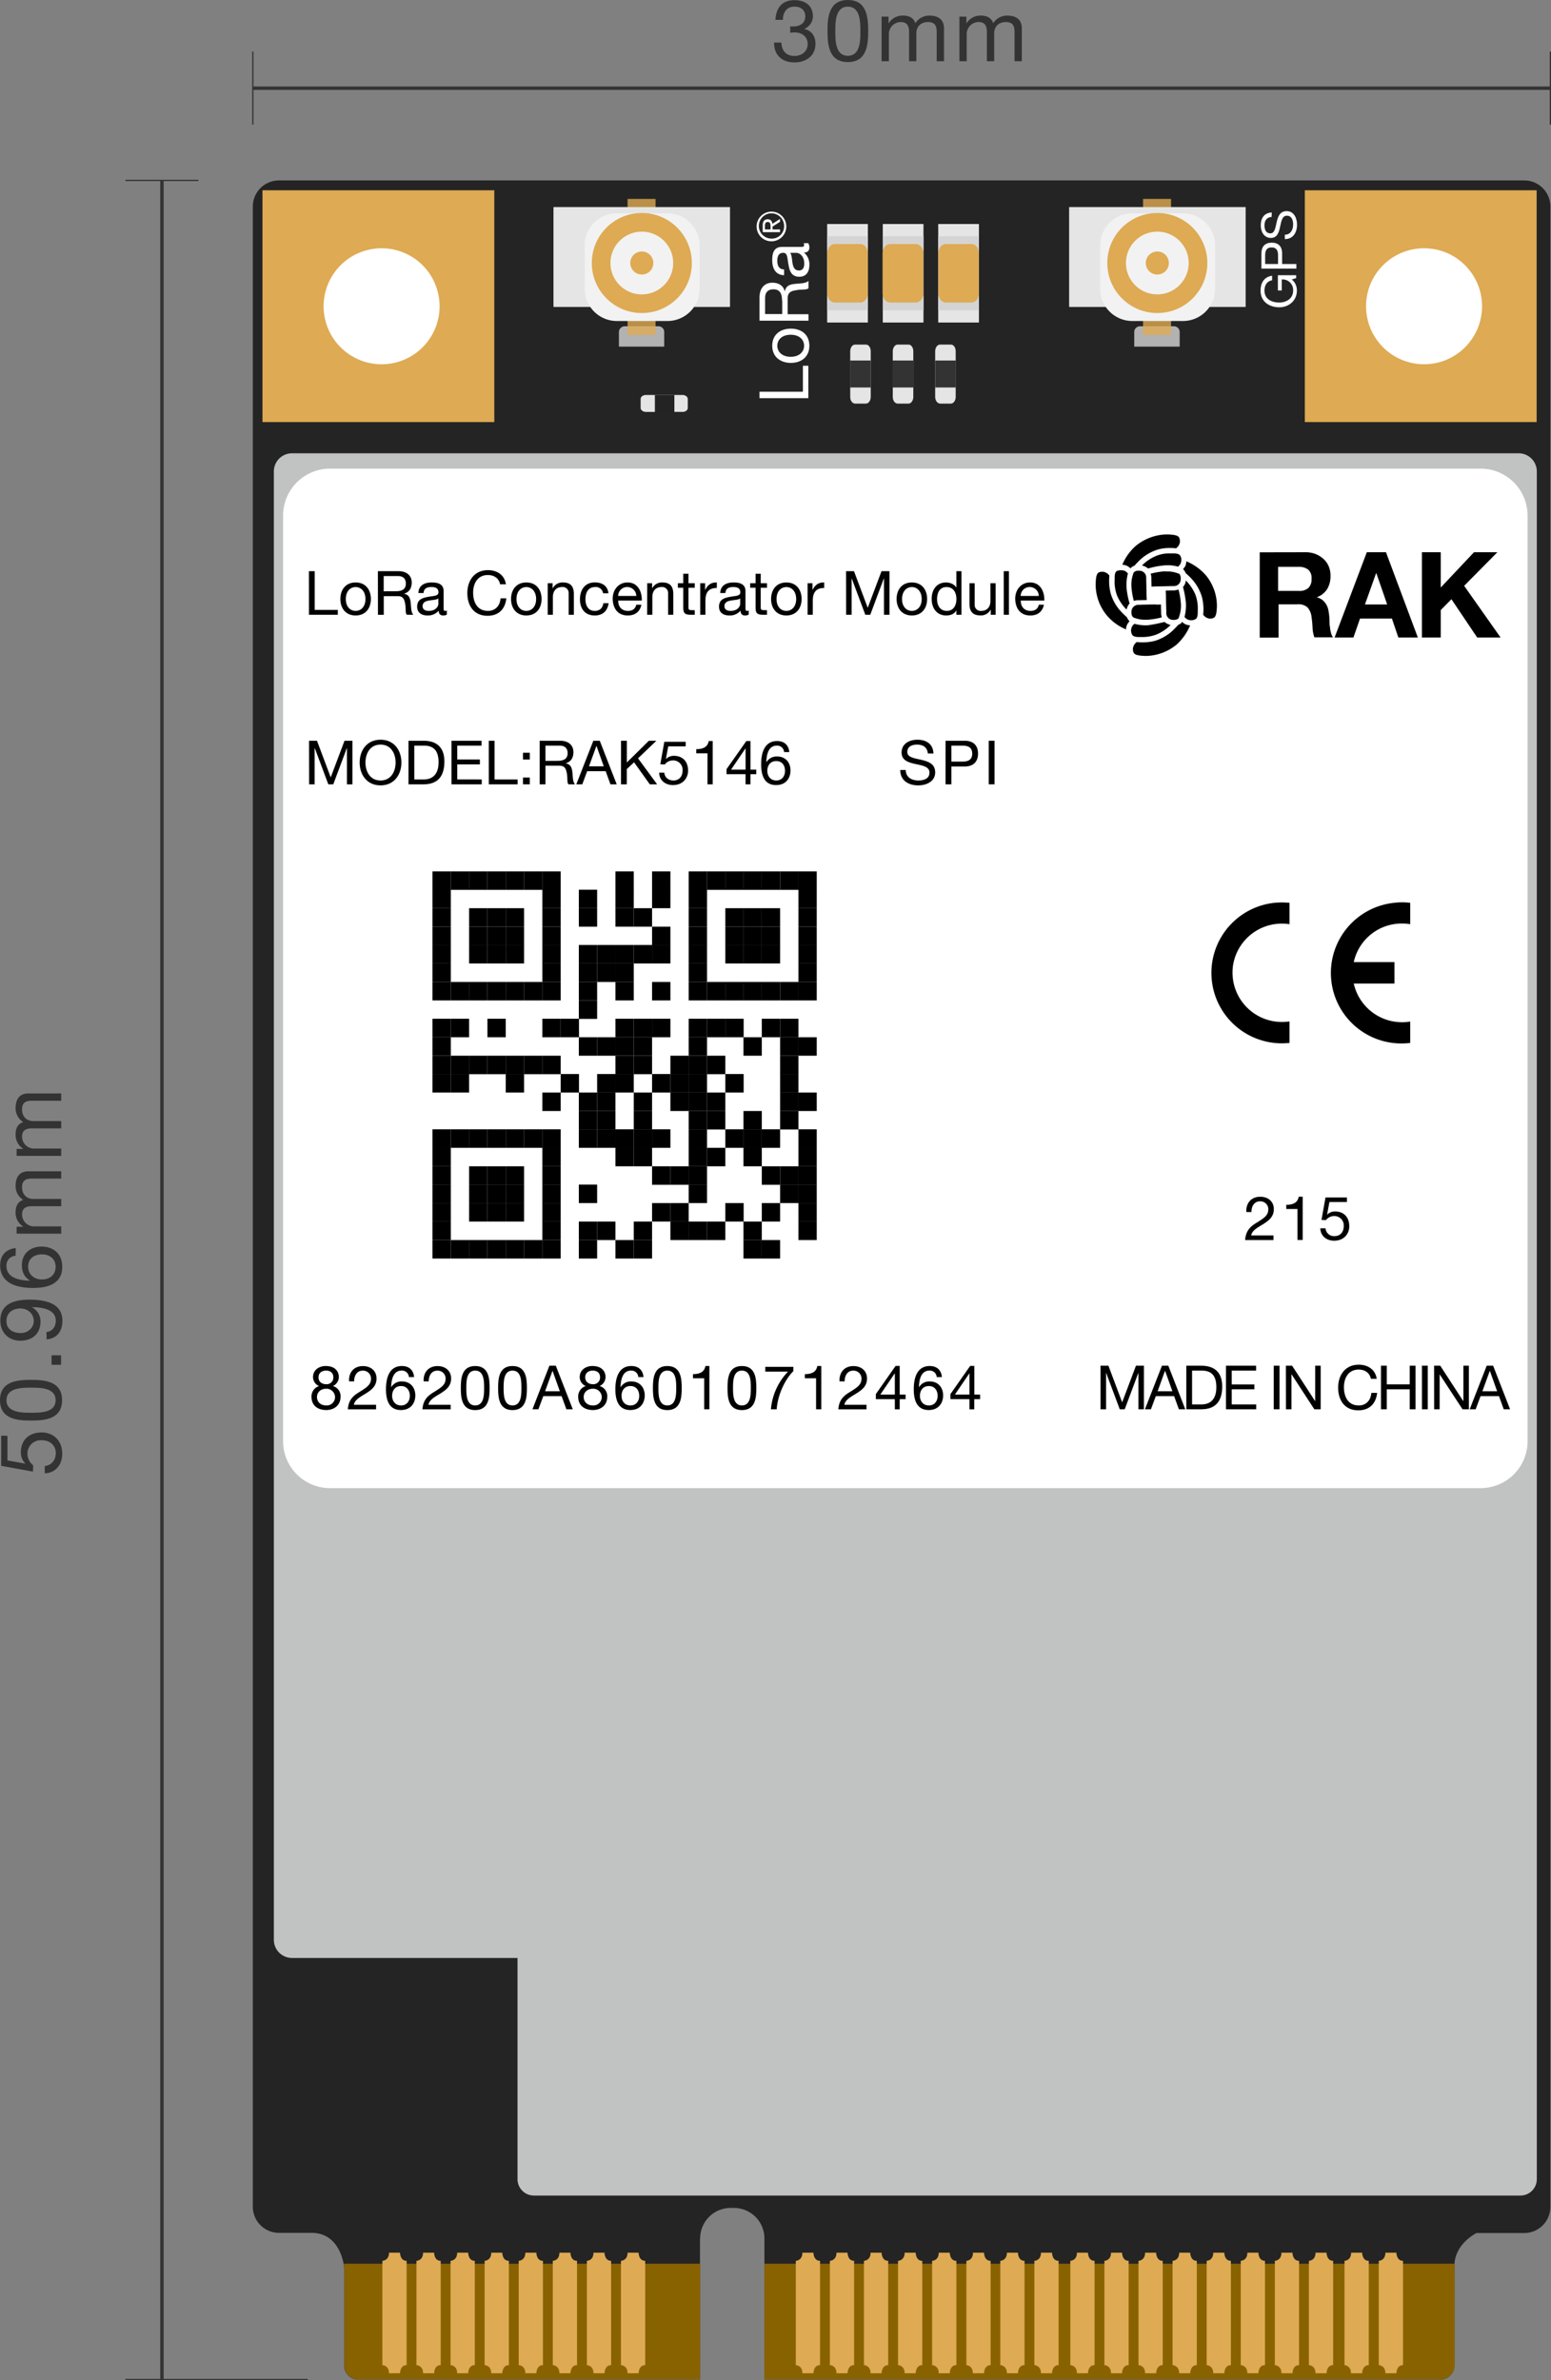 <svg xmlns="http://www.w3.org/2000/svg" viewBox="0 0 914.67 1403.58"><rect x="0" y="0" width="914.67" height="1403.58" fill="#808080" stroke="none"/><defs><style>.cls-1,.cls-16,.cls-9{fill:none;stroke-miterlimit:10;}.cls-1,.cls-16{stroke:#333;}.cls-1{stroke-width:0.75px;}.cls-2{fill:#242424;}.cls-3,.cls-6{fill:#deaa53;}.cls-4{fill:#fff;}.cls-5{fill:#b2b2b2;}.cls-10,.cls-6{isolation:isolate;}.cls-6{opacity:0.8;}.cls-7{fill:#e5e5e5;}.cls-8{fill:#f2f2f2;}.cls-9{stroke:#deaa53;stroke-width:11px;}.cls-11{fill:#896200;}.cls-12{fill:#333;}.cls-13{fill:#232323;}.cls-14{fill:#d4d4d4;}.cls-15{fill:#c1c3c2;}.cls-16{stroke-width:2px;}</style></defs><g id="Layer_2" data-name="Layer 2"><g id="Layer_1-2" data-name="Layer 1"><line class="cls-1" x1="181.5" y1="1403.2" x2="73.9" y2="1403.2"/><path class="cls-2" d="M412.9,1319.9a18,18,0,0,1,17.9-17.9h2.1a18,18,0,0,1,17.9,17.9v83.3H849.5a8.24,8.24,0,0,0,8.2-8.2v-58.7c0-13.3,13.1-19.5,13.1-19.5h28.1a15.41,15.41,0,0,0,15.4-15.4h0V121.8a15.41,15.41,0,0,0-15.4-15.4H164.5a15.41,15.41,0,0,0-15.4,15.4V1301.3a15.41,15.41,0,0,0,15.4,15.4h19.2c17.8,0,19.3,20.7,19.3,20.7V1395a8.24,8.24,0,0,0,8.2,8.2H412.8v-83.3Z"/><rect class="cls-3" x="154.8" y="112.2" width="136.7" height="136.7"/><circle class="cls-4" cx="225.04" cy="180.62" r="34.2" transform="translate(-39.39 296.13) rotate(-62.35)"/><rect class="cls-3" x="769.5" y="112.2" width="136.7" height="136.7"/><circle class="cls-4" cx="839.8" cy="180.6" r="34.2"/><path class="cls-5" d="M391.7,204.4v-8.6a3.37,3.37,0,0,0-3.4-3.4H368.4a3.44,3.44,0,0,0-3.4,3.4v8.6Z"/><rect class="cls-6" x="370.1" y="117.3" width="16.5" height="80.2"/><rect class="cls-7" x="326.4" y="122.1" width="104.1" height="58.9"/><path class="cls-8" d="M363.7,125.8h30a19,19,0,0,1,18.9,18.9v25.7a19,19,0,0,1-18.9,18.9h-30a19,19,0,0,1-18.9-18.9V144.7A18.88,18.88,0,0,1,363.7,125.8Z"/><circle class="cls-9" cx="378.5" cy="155.1" r="24"/><circle class="cls-3" cx="378.5" cy="155.1" r="6.8"/><path class="cls-5" d="M695.7,204.4v-8.6a3.4,3.4,0,0,0-3.5-3.4H672.3a3.37,3.37,0,0,0-3.4,3.4v8.6Z"/><rect class="cls-6" x="674.1" y="117.3" width="16.5" height="80.2"/><rect class="cls-7" x="630.5" y="122.1" width="104.1" height="58.9"/><path class="cls-8" d="M667.7,125.8h30a19,19,0,0,1,18.9,18.9v25.7a19,19,0,0,1-18.9,18.9h-30a19,19,0,0,1-18.9-18.9V144.7A18.88,18.88,0,0,1,667.7,125.8Z"/><circle class="cls-9" cx="682.5" cy="155.1" r="24"/><circle class="cls-3" cx="682.5" cy="155.1" r="6.8"/><g class="cls-10"><path class="cls-4" d="M761.8,164.8a8.23,8.23,0,0,1,3,6.6c0,6.1-5,9.8-10.3,9.8-6,0-11.1-3.3-11.1-9.8,0-4.5,2-8.1,6.8-8.8v2.7c-3.1.5-4.5,3-4.5,6.1,0,5,4.3,7,8.7,7s8.2-2.5,8.2-7a6.22,6.22,0,0,0-6.7-6.6v6.5h-2.3v-9h10.8V164Z"/><path class="cls-4" d="M743.9,158.4v-9c0-4.1,2.2-6.3,6.1-6.3s6.1,2.2,6.1,6.3v6.3h8.4v2.7Zm9.8-2.7v-5.3c0-3.1-1.3-4.5-3.8-4.5s-3.8,1.4-3.8,4.5v5.3Z"/><path class="cls-4" d="M749.9,127.9c-3,.3-4.2,2.2-4.2,5.1,0,2.3.8,4.6,3.5,4.6,5.1,0,1.5-13.1,9.6-13.1,4.4,0,6.1,4.3,6.1,8,0,4.6-2.3,8.5-7.2,8.5v-2.6c3.4,0,4.9-2.9,4.9-6,0-2.5-.8-5.2-3.7-5.2-5.6,0-1.9,13.1-9.4,13.1-4.1,0-6-3.7-6-7.4,0-4.2,2-7.4,6.5-7.6l-.1,2.6Z"/></g><g class="cls-10"><path class="cls-4" d="M447.9,234.8V231h25.6V215.7h3.2v19.1Z"/><path class="cls-4" d="M455.4,203.9c0-6.6,4.8-10.1,11-10.1s10.9,3.5,10.9,10.1S472.5,214,466.4,214,455.4,210.5,455.4,203.9Zm18.8,0c0-3.6-2.8-6.5-7.9-6.5s-7.9,2.9-7.9,6.5,2.9,6.5,7.9,6.5S474.2,207.5,474.2,203.9Z"/><path class="cls-4" d="M447.9,189.1V175.5c0-5.5,2.9-8.8,7.6-8.8,3.5,0,6.3,1.5,7.3,5h.1c.6-3.4,3.2-4,5.9-4.3s6-.1,8-1.7V170c-1.2,1.1-4.3.5-7.1,1.1-2.8.4-5.2,1.1-5.2,4.8v9.4h12.3v3.8Zm13.3-11.8c0-3.6-.9-6.7-5.1-6.7-2.9,0-4.9,1.5-4.9,5.1v9.5h10.1v-7.9Z"/><path class="cls-4" d="M476.7,143.5a4.63,4.63,0,0,1,.6,2.5c0,1.8-1,2.9-3.2,2.9a9,9,0,0,1,3.2,7.4c0,3.8-1.7,6.9-5.9,6.9-4.7,0-5.8-3.5-6.4-7.1-.8-3.8-.4-7-3.1-7-3,0-3.5,2.5-3.5,4.6,0,2.9.9,5.1,4,5.2v3.4c-5.2-.2-7-4.2-7-8.9,0-3.8.8-7.8,5.7-7.8h10.8c1.6,0,2.3,0,2.3-1.1a5.16,5.16,0,0,0-.2-1.1h2.7v.1ZM466,149.1c2,2.7,0,10.4,5.2,10.4,2.3,0,3.1-1.9,3.1-4,0-4.5-2.8-6.4-4.7-6.4Z"/></g><g class="cls-10"><path class="cls-4" d="M446.2,133.5a8.75,8.75,0,1,1,8.7,8.8A8.73,8.73,0,0,1,446.2,133.5Zm16.2,0a7.45,7.45,0,1,0-7.5,7.2A7.18,7.18,0,0,0,462.4,133.5Zm-12.6,3.4v-4c0-2.4,1-3.6,2.9-3.6s2.6,1.2,2.8,2.7l4.5-2.9v1.7l-4.4,2.8v1.7H460v1.6Zm4.6-1.6v-1.7c0-1.4-.1-2.7-1.7-2.7-1.4,0-1.6,1.2-1.6,2.3v2.1Z"/></g><path class="cls-11" d="M857.8,1334.9v60a8.24,8.24,0,0,1-8.2,8.2H450.8v-68.2Z"/><path class="cls-11" d="M203.1,1394.9v-57.6a20,20,0,0,0-.4-2.4H412.9v68.2H211.3A8.17,8.17,0,0,1,203.1,1394.9Z"/><path class="cls-7" d="M501.4,234.1v-27c0-2.1,1.3-3.9,2.8-3.9h6.5c1.6,0,2.8,1.8,2.8,3.9v27c0,2.1-1.3,3.9-2.8,3.9h-6.5C502.6,237.9,501.4,236.2,501.4,234.1Z"/><rect class="cls-12" x="501.3" y="212.6" width="12.2" height="15.9"/><path class="cls-7" d="M526.5,234.1v-27c0-2.1,1.3-3.9,2.8-3.9h6.5c1.6,0,2.8,1.8,2.8,3.9v27c0,2.1-1.3,3.9-2.8,3.9h-6.5C527.7,237.9,526.5,236.2,526.5,234.1Z"/><rect class="cls-12" x="526.4" y="212.6" width="12.2" height="15.9"/><path class="cls-7" d="M551.5,234.1v-27c0-2.1,1.3-3.9,2.8-3.9h6.5c1.6,0,2.8,1.8,2.8,3.9v27c0,2.1-1.3,3.9-2.8,3.9h-6.5C552.8,237.9,551.5,236.2,551.5,234.1Z"/><rect class="cls-12" x="551.5" y="212.6" width="12.2" height="15.9"/><path class="cls-7" d="M380.9,232.9h21.6c1.7,0,3.1,1.1,3.1,2.3v5.4c0,1.3-1.4,2.3-3.1,2.3H380.9c-1.7,0-3.1-1.1-3.1-2.3v-5.4C377.8,234,379.2,232.9,380.9,232.9Z"/><rect class="cls-13" x="386.2" y="232.9" width="11.5" height="10.1"/><rect class="cls-7" x="487.8" y="132.1" width="24" height="58.1"/><rect class="cls-14" x="487.8" y="139.3" width="24" height="8.6"/><rect class="cls-14" x="487.8" y="174.4" width="24" height="8.6"/><path class="cls-3" d="M511.8,149.2v23.9c0,2.9-2,5.3-4.5,5.3h-15c-2.5,0-4.4-2.4-4.4-5.3V149.2c0-2.9,2-5.3,4.4-5.3h15.1C509.8,143.9,511.8,146.3,511.8,149.2Z"/><rect class="cls-7" x="520.6" y="132.1" width="24" height="58.1"/><rect class="cls-14" x="520.6" y="139.3" width="24" height="8.6"/><rect class="cls-14" x="520.6" y="174.4" width="24" height="8.6"/><path class="cls-3" d="M544.5,149.2v23.9c0,2.9-2,5.3-4.4,5.3H525c-2.5,0-4.5-2.4-4.5-5.3V149.2c0-2.9,2-5.3,4.5-5.3h15.1C542.5,143.9,544.5,146.3,544.5,149.2Z"/><rect class="cls-7" x="553.3" y="132.1" width="24" height="58.1"/><rect class="cls-14" x="553.3" y="139.3" width="24" height="8.6"/><rect class="cls-14" x="553.3" y="174.4" width="24" height="8.6"/><path class="cls-3" d="M577.3,149.2v23.9c0,2.9-2,5.3-4.4,5.3H557.8c-2.5,0-4.4-2.4-4.4-5.3V149.2c0-2.9,2-5.3,4.4-5.3h15.1C575.3,143.9,577.3,146.3,577.3,149.2Z"/><path class="cls-15" d="M161.5,278v865.9a10.71,10.71,0,0,0,10.7,10.7h133V1285a9.65,9.65,0,0,0,9.7,9.7H896.6a9.65,9.65,0,0,0,9.7-9.7V278a10.71,10.71,0,0,0-10.7-10.7H172.2A10.71,10.71,0,0,0,161.5,278Z"/><path class="cls-3" d="M370.1,1399.5h6.5s0-4.8,3.9-4.8v-61.5c-3.9,0-3.9-4.8-3.9-4.8h-6.5c0,4.7-3.9,4.8-3.9,4.8v61.5S370.1,1394.8,370.1,1399.5Z"/><path class="cls-3" d="M350,1399.5h6.5s0-4.8,3.9-4.8v-61.5c-3.9,0-3.9-4.8-3.9-4.8H350c0,4.7-3.9,4.8-3.9,4.8v61.5S350,1394.8,350,1399.5Z"/><path class="cls-3" d="M329.9,1399.5h6.5s0-4.8,3.9-4.8v-61.5c-3.9,0-3.9-4.8-3.9-4.8h-6.5c0,4.7-3.9,4.8-3.9,4.8v61.5S329.9,1394.8,329.9,1399.5Z"/><path class="cls-3" d="M309.8,1399.5h6.5s0-4.8,3.9-4.8v-61.5c-3.9,0-3.9-4.8-3.9-4.8h-6.5c0,4.7-3.9,4.8-3.9,4.8v61.5S309.8,1394.8,309.8,1399.5Z"/><path class="cls-3" d="M289.7,1399.5h6.5s0-4.8,3.9-4.8v-61.5c-3.9,0-3.9-4.8-3.9-4.8h-6.5c0,4.7-3.9,4.8-3.9,4.8v61.5S289.7,1394.8,289.7,1399.5Z"/><path class="cls-3" d="M269.6,1399.5h6.5s0-4.8,3.9-4.8v-61.5c-3.9,0-3.9-4.8-3.9-4.8h-6.5c0,4.7-3.9,4.8-3.9,4.8v61.5S269.6,1394.8,269.6,1399.5Z"/><path class="cls-3" d="M249.5,1399.5H256s0-4.8,3.9-4.8v-61.5c-3.9,0-3.9-4.8-3.9-4.8h-6.5c0,4.7-3.9,4.8-3.9,4.8v61.5S249.5,1394.8,249.5,1399.5Z"/><path class="cls-3" d="M229.4,1399.5h6.5s0-4.8,3.9-4.8v-61.5c-3.9,0-3.9-4.8-3.9-4.8h-6.5c0,4.7-3.9,4.8-3.9,4.8v61.5S229.4,1394.8,229.4,1399.5Z"/><path class="cls-3" d="M613.9,1399.5h6.5s0-4.8,3.9-4.8v-61.5c-3.9,0-3.9-4.8-3.9-4.8h-6.5c0,4.7-3.9,4.8-3.9,4.8v61.5S613.9,1394.8,613.9,1399.5Z"/><path class="cls-3" d="M593.8,1399.5h6.5s0-4.8,3.9-4.8v-61.5c-3.9,0-3.9-4.8-3.9-4.8h-6.5c0,4.7-3.9,4.8-3.9,4.8v61.5S593.8,1394.8,593.8,1399.5Z"/><path class="cls-3" d="M573.7,1399.5h6.6s0-4.8,3.9-4.8v-61.5c-3.9,0-3.9-4.8-3.9-4.8h-6.5c0,4.7-3.9,4.8-3.9,4.8v61.5S573.7,1394.8,573.7,1399.5Z"/><path class="cls-3" d="M553.6,1399.5h6.5s0-4.8,3.9-4.8v-61.5c-3.9,0-3.9-4.8-3.9-4.8h-6.5c0,4.7-3.9,4.8-3.9,4.8v61.5S553.6,1394.8,553.6,1399.5Z"/><path class="cls-3" d="M533.5,1399.5H540s0-4.8,3.9-4.8v-61.5c-3.9,0-3.9-4.8-3.9-4.8h-6.5c0,4.7-3.9,4.8-3.9,4.8v61.5S533.5,1394.8,533.5,1399.5Z"/><path class="cls-3" d="M513.4,1399.5h6.5s0-4.8,3.9-4.8v-61.5c-3.9,0-3.9-4.8-3.9-4.8h-6.5c0,4.7-3.9,4.8-3.9,4.8v61.5S513.4,1394.8,513.4,1399.5Z"/><path class="cls-3" d="M493.3,1399.5h6.5s0-4.8,3.9-4.8v-61.5c-3.9,0-3.9-4.8-3.9-4.8h-6.5c0,4.7-3.9,4.8-3.9,4.8v61.5S493.3,1394.8,493.3,1399.5Z"/><path class="cls-3" d="M473.2,1399.5h6.5s0-4.8,3.9-4.8v-61.5c-3.9,0-3.9-4.8-3.9-4.8h-6.5c0,4.7-3.9,4.8-3.9,4.8v61.5S473.2,1394.8,473.2,1399.5Z"/><path class="cls-3" d="M775.8,1399.5h6.5s0-4.8,3.9-4.8v-61.5c-3.9,0-3.9-4.8-3.9-4.8h-6.5c0,4.7-3.9,4.8-3.9,4.8v61.5S775.8,1394.8,775.8,1399.5Z"/><path class="cls-3" d="M796.7,1399.5h6.6s0-4.8,3.9-4.8v-61.5c-3.9,0-3.9-4.8-3.9-4.8h-6.5c0,4.7-3.9,4.8-3.9,4.8v61.5C792.8,1394.7,796.7,1394.8,796.7,1399.5Z"/><path class="cls-3" d="M817,1399.5h6.5s0-4.8,3.9-4.8v-61.5c-3.9,0-3.9-4.8-3.9-4.8H817c0,4.7-3.9,4.8-3.9,4.8v61.5S817,1394.8,817,1399.5Z"/><path class="cls-3" d="M755.7,1399.5h6.5s0-4.8,3.9-4.8v-61.5c-3.9,0-3.9-4.8-3.9-4.8h-6.5c0,4.7-3.9,4.8-3.9,4.8v61.5S755.7,1394.8,755.7,1399.5Z"/><path class="cls-3" d="M735.6,1399.5h6.5s0-4.8,3.9-4.8v-61.5c-3.9,0-3.9-4.8-3.9-4.8h-6.5c0,4.7-3.9,4.8-3.9,4.8v61.5S735.6,1394.8,735.6,1399.5Z"/><path class="cls-3" d="M715.5,1399.5H722s0-4.8,3.9-4.8v-61.5c-3.9,0-3.9-4.8-3.9-4.8h-6.5c0,4.7-3.9,4.8-3.9,4.8v61.5S715.5,1394.8,715.5,1399.5Z"/><path class="cls-3" d="M695.4,1399.5h6.5s0-4.8,3.9-4.8v-61.5c-3.9,0-3.9-4.8-3.9-4.8h-6.5c0,4.7-3.9,4.8-3.9,4.8v61.5S695.4,1394.8,695.4,1399.5Z"/><path class="cls-3" d="M675.3,1399.5h6.5s0-4.8,3.9-4.8v-61.5c-3.9,0-3.9-4.8-3.9-4.8h-6.5c0,4.7-3.9,4.8-3.9,4.8v61.5S675.3,1394.8,675.3,1399.5Z"/><path class="cls-3" d="M655.2,1399.5h6.5s0-4.8,3.9-4.8v-61.5c-3.9,0-3.9-4.8-3.9-4.8h-6.5c0,4.7-3.9,4.8-3.9,4.8v61.5S655.2,1394.8,655.2,1399.5Z"/><path class="cls-3" d="M635.1,1399.5h6.5s0-4.8,3.9-4.8v-61.5c-3.9,0-3.9-4.8-3.9-4.8h-6.5c0,4.7-3.9,4.8-3.9,4.8v61.5S635.1,1394.8,635.1,1399.5Z"/><line class="cls-1" x1="914.3" y1="73.5" x2="914.3" y2="30.4"/><line class="cls-1" x1="149.1" y1="73.5" x2="149.1" y2="30.4"/><line class="cls-16" x1="149.1" y1="52" x2="914.3" y2="52"/><g class="cls-10"><path class="cls-12" d="M466.1,15.5a3.75,3.75,0,0,0,1,.1h.9c3.7,0,6.9-2,6.9-5.9s-2.7-5.8-6.4-5.8c-4.7,0-6.8,3.6-6.8,7.8h-4.4C457.6,4.8,461.2.1,468.4.1c6.3,0,11,3,11,9.7a8.2,8.2,0,0,1-5,7.2v.1c4.4,1,6.5,4.4,6.5,8.7,0,7.2-5.6,11-12.4,11-7.3,0-12.1-4.3-12-11.7h4.3c.2,4.7,2.7,7.9,7.7,7.9,4.2,0,7.8-2.6,7.8-7s-3.4-6.9-7.7-6.9a21.12,21.12,0,0,0-2.6.2V15.5Z"/><path class="cls-12" d="M500,0c11.3,0,12,10.4,12,18.3s-.7,18.3-12,18.3-12-10.4-12-18.3S488.7,0,500,0Zm0,32.9c7.4,0,7.4-9.1,7.4-14.5S507.3,3.9,500,3.9s-7.4,9.1-7.4,14.5S492.6,32.9,500,32.9Z"/><path class="cls-12" d="M519.9,9.8H524v3.9h.1a9.59,9.59,0,0,1,8.5-4.5c3.3,0,6.2,1.2,7.2,4.5A9.65,9.65,0,0,1,548,9.2c5.2,0,8.7,2.2,8.7,7.6V36.1h-4.3V18.8c0-3.3-.9-5.8-5.1-5.8s-6.9,2.6-6.9,6.7V36.1h-4.3V18.8c0-3.4-1.1-5.8-4.9-5.8a7.08,7.08,0,0,0-7,6.7V36.1h-4.3Z"/><path class="cls-12" d="M565.8,9.8h4.1v3.9h.1a9.59,9.59,0,0,1,8.5-4.5c3.3,0,6.2,1.2,7.2,4.5a9.65,9.65,0,0,1,8.2-4.5c5.2,0,8.7,2.2,8.7,7.6V36.1h-4.3V18.8c0-3.3-.9-5.8-5.1-5.8s-6.9,2.6-6.9,6.7V36.1H582V18.8c0-3.4-1.1-5.8-4.9-5.8a7.08,7.08,0,0,0-7,6.7V36.1h-4.3Z"/></g><line class="cls-1" x1="117" y1="106.4" x2="74" y2="106.4"/><line class="cls-16" x1="95.5" y1="1403.2" x2="95.5" y2="106.4"/><g class="cls-10"><path class="cls-12" d="M4.4,846.7v14.5l10.4,1.9.1-.1a9.12,9.12,0,0,1-2.6-6.7c0-6.4,4.1-11.6,12.4-11.6,6.1,0,12,4.2,12,12.6,0,6.3-3.8,11.3-10.3,11.5v-4.3c3.7-.3,6.5-3.3,6.5-7.6,0-4.1-2.8-7.6-8.5-7.6a7.85,7.85,0,0,0-8.2,8.1,8.68,8.68,0,0,0,3.4,6.7l-.2,3.7L.7,864.4V846.6l3.7.1Z"/><path class="cls-12" d="M0,825.7c0-11.3,10.4-12,18.3-12s18.3.7,18.3,12-10.4,12-18.3,12S0,837,0,825.7Zm32.8,0c0-7.4-9.1-7.4-14.5-7.4s-14.5.1-14.5,7.4,9.1,7.4,14.5,7.4S32.8,833.1,32.8,825.7Z"/><path class="cls-12" d="M30.4,804.8v-5.6H36v5.6Z"/><path class="cls-12" d="M27.4,785.5c3.5-.4,5.5-3.2,5.5-6.6,0-5.3-4.6-7.9-13.9-8.1l-.1.1a9.48,9.48,0,0,1,5,8.3c0,7.4-4.9,11.4-12,11.4C5,790.6.2,785.7.2,778.8c0-6.7,3.6-12.4,17.2-12.4,12.5,0,19.4,3.8,19.4,12.5,0,6-3.1,10.4-9.3,10.9l-.1-4.3ZM3.8,779c0,5.1,4.1,7.1,8.5,7.1,3.9,0,7.6-2.9,7.6-7.1,0-4.5-3.7-7.4-7.9-7.4C7.6,771.6,3.8,774.1,3.8,779Z"/><path class="cls-12" d="M9.2,740.5a5.71,5.71,0,0,0-5.4,6c0,7.3,8.1,8.6,13.7,8.7l.1-.1c-3.3-2-4.7-5.1-4.7-9,0-6.9,5-11,11.7-11,5.3,0,12.1,2.9,12.1,12,0,10.7-9.8,12.4-17.3,12.4-9.9,0-19.3-3-19.3-13.3,0-5.9,3.3-9.6,9.2-10.2l-.1,4.5Zm15.6,14c4.5,0,8-2.7,8-7.5s-3.7-7.3-8-7.3c-4.5,0-8.2,2.3-8.2,7.3C16.7,751.8,20.3,754.5,24.8,754.5Z"/><path class="cls-12" d="M9.8,727.5v-4.1h3.9v-.1a9.59,9.59,0,0,1-4.5-8.5c0-3.3,1.2-6.2,4.5-7.2a9.65,9.65,0,0,1-4.5-8.2c0-5.2,2.2-8.7,7.6-8.7H36.1V695H18.8c-3.3,0-5.8.9-5.8,5.1s2.6,6.9,6.7,6.9H36.1v4.3H18.8c-3.4,0-5.8,1.1-5.8,4.9a7.08,7.08,0,0,0,6.7,7H36.1v4.3Z"/><path class="cls-12" d="M9.8,681.6v-4.1h3.9v-.1a9.59,9.59,0,0,1-4.5-8.5c0-3.3,1.2-6.2,4.5-7.2a9.65,9.65,0,0,1-4.5-8.2c0-5.2,2.2-8.7,7.6-8.7H36.1v4.3H18.8c-3.3,0-5.8.9-5.8,5.1s2.6,6.9,6.7,6.9H36.1v4.3H18.8c-3.4,0-5.8,1.1-5.8,4.9a7.08,7.08,0,0,0,6.7,7H36.1v4.3Z"/></g><path class="cls-4" d="M194.65,276.35h678.5a27.7,27.7,0,0,1,27.7,27.7v545.8a27.7,27.7,0,0,1-27.7,27.7H194.65a27.7,27.7,0,0,1-27.7-27.7V304.05A27.7,27.7,0,0,1,194.65,276.35Z"/><rect x="470.85" y="720.35" width="10.8" height="10.9"/><rect x="470.85" y="709.45" width="10.8" height="10.9"/><rect x="470.85" y="698.55" width="10.8" height="10.9"/><rect x="470.85" y="687.75" width="10.8" height="10.9"/><rect x="470.85" y="676.85" width="10.8" height="10.9"/><rect x="470.85" y="665.95" width="10.8" height="10.9"/><rect x="470.85" y="644.25" width="10.8" height="10.9"/><rect x="470.85" y="611.65" width="10.8" height="10.9"/><rect x="470.85" y="579.05" width="10.8" height="10.9"/><rect x="470.85" y="568.15" width="10.8" height="10.9"/><rect x="470.85" y="557.25" width="10.8" height="10.9"/><rect x="470.85" y="546.45" width="10.8" height="10.9"/><rect x="470.85" y="535.55" width="10.8" height="10.9"/><rect x="470.85" y="524.65" width="10.8" height="10.9"/><rect x="470.85" y="513.85" width="10.8" height="10.9"/><rect x="460.05" y="698.55" width="10.8" height="10.9"/><rect x="460.05" y="687.75" width="10.8" height="10.9"/><rect x="460.05" y="655.15" width="10.8" height="10.9"/><rect x="460.05" y="644.25" width="10.8" height="10.9"/><rect x="460.05" y="633.35" width="10.8" height="10.9"/><rect x="460.05" y="622.55" width="10.8" height="10.9"/><rect x="460.05" y="611.65" width="10.8" height="10.9"/><rect x="460.05" y="600.75" width="10.8" height="10.9"/><rect x="460.05" y="579.05" width="10.8" height="10.9"/><rect x="460.05" y="513.85" width="10.8" height="10.9"/><rect x="449.25" y="731.25" width="10.8" height="10.9"/><rect x="449.25" y="709.45" width="10.8" height="10.9"/><rect x="449.25" y="687.75" width="10.8" height="10.9"/><rect x="449.25" y="665.95" width="10.8" height="10.9"/><rect x="449.25" y="600.75" width="10.8" height="10.9"/><rect x="449.25" y="579.05" width="10.8" height="10.9"/><rect x="449.25" y="557.25" width="10.8" height="10.9"/><rect x="449.25" y="546.45" width="10.8" height="10.9"/><rect x="449.25" y="535.55" width="10.8" height="10.9"/><rect x="449.25" y="513.85" width="10.8" height="10.9"/><rect x="438.45" y="731.25" width="10.8" height="10.9"/><rect x="438.45" y="720.35" width="10.8" height="10.9"/><rect x="438.45" y="676.85" width="10.8" height="10.9"/><rect x="438.45" y="665.95" width="10.8" height="10.9"/><rect x="438.45" y="655.15" width="10.8" height="10.9"/><rect x="438.45" y="611.65" width="10.8" height="10.9"/><rect x="438.45" y="579.05" width="10.8" height="10.9"/><rect x="438.45" y="557.25" width="10.8" height="10.9"/><rect x="438.45" y="546.45" width="10.8" height="10.9"/><rect x="438.45" y="535.55" width="10.8" height="10.9"/><rect x="438.45" y="513.85" width="10.8" height="10.9"/><rect x="427.75" y="709.45" width="10.8" height="10.9"/><rect x="427.75" y="665.95" width="10.8" height="10.9"/><rect x="427.75" y="633.35" width="10.8" height="10.9"/><rect x="427.75" y="600.75" width="10.8" height="10.9"/><rect x="427.75" y="579.05" width="10.8" height="10.9"/><rect x="427.75" y="557.25" width="10.8" height="10.9"/><rect x="427.75" y="546.45" width="10.8" height="10.9"/><rect x="427.75" y="535.55" width="10.8" height="10.9"/><rect x="427.75" y="513.85" width="10.8" height="10.9"/><rect x="416.95" y="720.35" width="10.8" height="10.9"/><rect x="416.95" y="676.85" width="10.8" height="10.9"/><rect x="416.95" y="655.15" width="10.8" height="10.9"/><rect x="416.95" y="644.25" width="10.8" height="10.9"/><rect x="416.95" y="622.55" width="10.8" height="10.9"/><rect x="416.95" y="600.75" width="10.8" height="10.9"/><rect x="416.95" y="579.05" width="10.8" height="10.9"/><rect x="416.95" y="513.85" width="10.8" height="10.9"/><rect x="406.15" y="720.35" width="10.8" height="10.9"/><rect x="406.15" y="698.55" width="10.8" height="10.9"/><rect x="406.15" y="687.75" width="10.8" height="10.9"/><rect x="406.15" y="676.85" width="10.8" height="10.9"/><rect x="406.15" y="665.95" width="10.8" height="10.9"/><rect x="406.15" y="655.15" width="10.8" height="10.9"/><rect x="406.15" y="644.25" width="10.8" height="10.9"/><rect x="406.15" y="633.35" width="10.8" height="10.9"/><rect x="406.15" y="622.55" width="10.8" height="10.9"/><rect x="406.15" y="611.65" width="10.8" height="10.9"/><rect x="406.15" y="600.75" width="10.8" height="10.9"/><rect x="406.15" y="579.05" width="10.8" height="10.9"/><rect x="406.15" y="568.15" width="10.8" height="10.9"/><rect x="406.15" y="557.25" width="10.8" height="10.9"/><rect x="406.15" y="546.45" width="10.8" height="10.9"/><rect x="406.15" y="535.55" width="10.8" height="10.9"/><rect x="406.15" y="524.65" width="10.8" height="10.9"/><rect x="406.15" y="513.85" width="10.8" height="10.9"/><rect x="395.35" y="720.35" width="10.8" height="10.9"/><rect x="395.35" y="709.45" width="10.8" height="10.9"/><rect x="395.35" y="687.75" width="10.8" height="10.9"/><rect x="395.35" y="644.25" width="10.8" height="10.9"/><rect x="395.35" y="633.35" width="10.8" height="10.9"/><rect x="395.35" y="622.55" width="10.8" height="10.9"/><rect x="384.55" y="709.45" width="10.8" height="10.9"/><rect x="384.55" y="687.75" width="10.8" height="10.9"/><rect x="384.55" y="665.95" width="10.8" height="10.9"/><rect x="384.55" y="633.35" width="10.8" height="10.9"/><rect x="384.55" y="600.75" width="10.8" height="10.9"/><rect x="384.55" y="579.05" width="10.8" height="10.9"/><rect x="384.55" y="557.25" width="10.8" height="10.9"/><rect x="384.55" y="546.45" width="10.8" height="10.9"/><rect x="384.55" y="524.65" width="10.8" height="10.9"/><rect x="384.55" y="513.85" width="10.8" height="10.9"/><rect x="373.75" y="731.25" width="10.8" height="10.9"/><rect x="373.75" y="720.35" width="10.8" height="10.9"/><rect x="373.75" y="676.85" width="10.8" height="10.9"/><rect x="373.75" y="665.95" width="10.8" height="10.9"/><rect x="373.75" y="655.15" width="10.8" height="10.9"/><rect x="373.75" y="644.25" width="10.8" height="10.9"/><rect x="373.75" y="622.55" width="10.8" height="10.9"/><rect x="373.75" y="611.65" width="10.8" height="10.9"/><rect x="373.75" y="600.75" width="10.8" height="10.9"/><rect x="373.75" y="557.25" width="10.8" height="10.9"/><rect x="373.75" y="535.55" width="10.8" height="10.9"/><rect x="362.95" y="731.25" width="10.8" height="10.9"/><rect x="362.95" y="676.85" width="10.8" height="10.9"/><rect x="362.95" y="665.95" width="10.8" height="10.9"/><rect x="362.95" y="633.35" width="10.8" height="10.9"/><rect x="362.95" y="622.55" width="10.8" height="10.9"/><rect x="362.95" y="611.65" width="10.8" height="10.9"/><rect x="362.95" y="600.75" width="10.8" height="10.9"/><rect x="362.95" y="579.05" width="10.8" height="10.9"/><rect x="362.95" y="568.15" width="10.8" height="10.9"/><rect x="362.95" y="557.25" width="10.8" height="10.9"/><rect x="362.95" y="535.55" width="10.8" height="10.9"/><rect x="362.95" y="524.65" width="10.8" height="10.9"/><rect x="362.95" y="513.85" width="10.8" height="10.9"/><rect x="352.15" y="720.35" width="10.8" height="10.9"/><rect x="352.15" y="665.95" width="10.8" height="10.9"/><rect x="352.15" y="655.15" width="10.8" height="10.9"/><rect x="352.15" y="644.25" width="10.8" height="10.9"/><rect x="352.15" y="633.35" width="10.8" height="10.9"/><rect x="352.15" y="611.65" width="10.8" height="10.9"/><rect x="352.15" y="568.15" width="10.8" height="10.9"/><rect x="352.15" y="557.25" width="10.8" height="10.9"/><rect x="341.35" y="731.25" width="10.8" height="10.9"/><rect x="341.35" y="720.35" width="10.8" height="10.9"/><rect x="341.35" y="698.55" width="10.8" height="10.9"/><rect x="341.35" y="665.95" width="10.8" height="10.9"/><rect x="341.35" y="655.15" width="10.8" height="10.9"/><rect x="341.35" y="644.25" width="10.8" height="10.9"/><rect x="341.35" y="611.65" width="10.8" height="10.9"/><rect x="341.35" y="589.95" width="10.8" height="10.9"/><rect x="341.35" y="579.05" width="10.8" height="10.9"/><rect x="341.35" y="568.15" width="10.8" height="10.9"/><rect x="341.35" y="557.25" width="10.8" height="10.9"/><rect x="341.35" y="535.55" width="10.8" height="10.9"/><rect x="341.35" y="524.65" width="10.8" height="10.9"/><rect x="330.65" y="633.35" width="10.8" height="10.9"/><rect x="330.65" y="600.75" width="10.8" height="10.9"/><rect x="319.85" y="731.25" width="10.8" height="10.9"/><rect x="319.85" y="720.35" width="10.8" height="10.9"/><rect x="319.85" y="709.45" width="10.8" height="10.9"/><rect x="319.85" y="698.55" width="10.8" height="10.9"/><rect x="319.85" y="687.75" width="10.8" height="10.9"/><rect x="319.85" y="676.85" width="10.8" height="10.9"/><rect x="319.85" y="665.95" width="10.8" height="10.9"/><rect x="319.85" y="644.25" width="10.8" height="10.9"/><rect x="319.85" y="622.55" width="10.8" height="10.9"/><rect x="319.85" y="600.75" width="10.8" height="10.9"/><rect x="319.85" y="579.05" width="10.8" height="10.9"/><rect x="319.85" y="568.15" width="10.8" height="10.9"/><rect x="319.85" y="557.25" width="10.8" height="10.9"/><rect x="319.85" y="546.45" width="10.8" height="10.9"/><rect x="319.85" y="535.55" width="10.8" height="10.9"/><rect x="319.85" y="524.65" width="10.8" height="10.9"/><rect x="319.85" y="513.85" width="10.8" height="10.9"/><rect x="309.05" y="731.25" width="10.8" height="10.9"/><rect x="309.05" y="665.95" width="10.8" height="10.9"/><rect x="309.05" y="622.55" width="10.8" height="10.9"/><rect x="309.05" y="579.05" width="10.8" height="10.9"/><rect x="309.05" y="513.85" width="10.8" height="10.9"/><rect x="298.25" y="731.25" width="10.8" height="10.9"/><rect x="298.25" y="709.45" width="10.8" height="10.9"/><rect x="298.25" y="698.55" width="10.8" height="10.9"/><rect x="298.25" y="687.75" width="10.8" height="10.9"/><rect x="298.25" y="665.95" width="10.8" height="10.9"/><rect x="298.25" y="633.35" width="10.8" height="10.9"/><rect x="298.25" y="622.55" width="10.8" height="10.9"/><rect x="298.25" y="579.05" width="10.8" height="10.9"/><rect x="298.25" y="557.25" width="10.8" height="10.9"/><rect x="298.25" y="546.45" width="10.8" height="10.9"/><rect x="298.25" y="535.55" width="10.8" height="10.9"/><rect x="298.25" y="513.85" width="10.8" height="10.9"/><rect x="287.45" y="731.25" width="10.8" height="10.9"/><rect x="287.45" y="709.45" width="10.8" height="10.9"/><rect x="287.45" y="698.55" width="10.8" height="10.9"/><rect x="287.45" y="687.75" width="10.8" height="10.9"/><rect x="287.45" y="665.95" width="10.8" height="10.9"/><rect x="287.45" y="622.55" width="10.8" height="10.9"/><rect x="287.45" y="600.75" width="10.8" height="10.9"/><rect x="287.45" y="579.05" width="10.8" height="10.9"/><rect x="287.45" y="557.25" width="10.8" height="10.9"/><rect x="287.45" y="546.45" width="10.8" height="10.9"/><rect x="287.45" y="535.55" width="10.8" height="10.9"/><rect x="287.45" y="513.85" width="10.8" height="10.9"/><rect x="276.65" y="731.25" width="10.8" height="10.9"/><rect x="276.65" y="709.45" width="10.8" height="10.9"/><rect x="276.65" y="698.55" width="10.8" height="10.9"/><rect x="276.65" y="687.75" width="10.8" height="10.9"/><rect x="276.65" y="665.95" width="10.8" height="10.9"/><rect x="276.65" y="622.55" width="10.8" height="10.9"/><rect x="276.65" y="579.05" width="10.8" height="10.9"/><rect x="276.65" y="557.25" width="10.8" height="10.9"/><rect x="276.65" y="546.45" width="10.8" height="10.9"/><rect x="276.65" y="535.55" width="10.8" height="10.9"/><rect x="276.65" y="513.85" width="10.8" height="10.9"/><rect x="265.85" y="731.25" width="10.8" height="10.9"/><rect x="265.85" y="665.95" width="10.8" height="10.9"/><rect x="265.85" y="633.35" width="10.8" height="10.9"/><rect x="265.85" y="622.55" width="10.8" height="10.9"/><rect x="265.85" y="600.75" width="10.8" height="10.9"/><rect x="265.85" y="579.05" width="10.8" height="10.9"/><rect x="265.85" y="513.85" width="10.8" height="10.9"/><rect x="255.05" y="731.25" width="10.8" height="10.9"/><rect x="255.05" y="720.35" width="10.8" height="10.9"/><rect x="255.05" y="709.45" width="10.8" height="10.9"/><rect x="255.05" y="698.55" width="10.8" height="10.9"/><rect x="255.05" y="687.75" width="10.8" height="10.9"/><rect x="255.05" y="676.85" width="10.8" height="10.9"/><rect x="255.05" y="665.95" width="10.8" height="10.9"/><rect x="255.05" y="633.35" width="10.8" height="10.9"/><rect x="255.05" y="622.55" width="10.8" height="10.9"/><rect x="255.05" y="611.65" width="10.8" height="10.9"/><rect x="255.05" y="600.75" width="10.8" height="10.9"/><rect x="255.05" y="579.05" width="10.8" height="10.9"/><rect x="255.05" y="568.15" width="10.8" height="10.9"/><rect x="255.05" y="557.25" width="10.8" height="10.9"/><rect x="255.05" y="546.45" width="10.8" height="10.9"/><rect x="255.05" y="535.55" width="10.8" height="10.9"/><rect x="255.05" y="524.65" width="10.8" height="10.9"/><rect x="255.05" y="513.85" width="10.8" height="10.9"/><path d="M769.85,325.65a16.06,16.06,0,0,1,6.1,1.1,15.66,15.66,0,0,1,4.7,3,12.3,12.3,0,0,1,3,4.4,14,14,0,0,1,1,5.4,14.92,14.92,0,0,1-1.9,7.7,11.8,11.8,0,0,1-6.1,4.9v.1a9.08,9.08,0,0,1,3.4,1.7,11.33,11.33,0,0,1,2.2,2.7,11.18,11.18,0,0,1,1.2,3.5c.2,1.3.4,2.5.5,3.8,0,.8.1,1.7.1,2.8a18.41,18.41,0,0,0,.3,3.3,16.47,16.47,0,0,0,.6,3.2,6.82,6.82,0,0,0,1.2,2.6h-11a18.59,18.59,0,0,1-1.1-5.7,61.23,61.23,0,0,0-.6-6.3,10.05,10.05,0,0,0-2.4-5.7,8.12,8.12,0,0,0-6-1.8H754V376h-11.1v-50.3Zm-4,22.8a7.89,7.89,0,0,0,5.7-1.7,7,7,0,0,0,1.9-5.5,6.5,6.5,0,0,0-1.9-5.3,8.93,8.93,0,0,0-5.7-1.7h-12.1v14.2Z"/><path d="M817.35,325.65l18.8,50.3h-11.5l-3.8-11.2h-18.8l-3.9,11.2h-11.1l19-50.3Zm.7,30.8-6.4-18.5h-.1l-6.6,18.5Z"/><polygon points="849.65 325.65 849.65 346.45 869.25 325.65 883.05 325.65 863.45 345.45 884.95 375.95 871.15 375.95 855.95 353.35 849.65 359.75 849.65 375.95 838.55 375.95 838.55 325.65 849.65 325.65"/><path d="M689.45,326.35h2.6c1.5,0,3.4.2,4,1.4a4.77,4.77,0,0,1,.5,3.5,4.59,4.59,0,0,1-1.1,2.2,2.7,2.7,0,0,1-.8.7,20.35,20.35,0,0,0-6.5-.8,12.1,12.1,0,0,0-1.9.1,48.29,48.29,0,0,0-9.2,1.8,7.22,7.22,0,0,0-2.4-1.4,5.64,5.64,0,0,0-1.2-.4,25.88,25.88,0,0,1,8.3-5.6,19.58,19.58,0,0,1,7.7-1.5"/><path d="M687.75,315.15h1.1c6.1.3,6.9,1.1,7,4.3a5.49,5.49,0,0,1-2.3,3.9,25,25,0,0,0-3.5-.2,25.39,25.39,0,0,0-7.2.9,27.46,27.46,0,0,0-10,5.6c-1.6,1.5-3.2,3.2-3.8,3.9a7.24,7.24,0,0,0-1.9,1.1l-.5.5a8,8,0,0,0-2.1-1.5,6.6,6.6,0,0,0-2.7-.6,30.46,30.46,0,0,1,7.9-11.1,29.69,29.69,0,0,1,18-6.8h0"/><path d="M695,347.65a45.35,45.35,0,0,1,1.4,8.2,19,19,0,0,1-1.2,8.2v.2c0,.1-.6,1.3-2.9,1.3h-.7a4,4,0,0,1-3.8-4.2v-1.1c-.1-2.4-.2-7.3-.2-8.7,0-.9-.1-2.2-.1-3.3,3.4-.1,4.7-.1,5.2-.1a18.92,18.92,0,0,0,2.3-.5"/><path d="M699.35,342.35a25.88,25.88,0,0,1,5.6,8.3,23.14,23.14,0,0,1,1.4,9.4v1.1c0,1.5-.2,3.4-1.4,4a4.65,4.65,0,0,1-2.3.6,4.87,4.87,0,0,1-1.2-.1,4.59,4.59,0,0,1-2.2-1.1,2.7,2.7,0,0,1-.7-.8,26.38,26.38,0,0,0,.8-8.4,57.32,57.32,0,0,0-1.7-9.2,7.22,7.22,0,0,0,1.4-2.4,7,7,0,0,1,.3-1.4"/><path d="M699.65,331a31.7,31.7,0,0,1,11.2,7.9,28.53,28.53,0,0,1,6.8,18.9c-.3,6.1-1.1,6.9-4.3,7a5.49,5.49,0,0,1-3.8-2.3,29.68,29.68,0,0,0-.8-10.7,27.46,27.46,0,0,0-5.6-10,41,41,0,0,0-3.9-3.8,7.24,7.24,0,0,0-1.1-1.9c-.2-.2-.3-.4-.5-.5a8,8,0,0,0,1.5-2.1,15.77,15.77,0,0,0,.5-2.5"/><path d="M684.65,356.45c0,1.6.1,4.3.1,5.3a8.52,8.52,0,0,0,.4,2.3,45.35,45.35,0,0,1-8.2,1.4h-1.1a17.42,17.42,0,0,1-7.1-1.2l-.1-.1h-.1c-.1,0-1.5-.7-1.3-3.6a4.08,4.08,0,0,1,4.1-3.9h.6c1.9-.1,7.6-.2,9.2-.2a20.42,20.42,0,0,0,3.5,0"/><path d="M686.75,366.75a7.22,7.22,0,0,0,2.4,1.4,5.64,5.64,0,0,0,1.2.4,25.88,25.88,0,0,1-8.3,5.6,23.47,23.47,0,0,1-7.8,1.5h-2.6c-1.5,0-3.4-.2-4-1.4a4.77,4.77,0,0,1-.5-3.5,4.59,4.59,0,0,1,1.1-2.2,2.7,2.7,0,0,1,.8-.7,23.72,23.72,0,0,0,6.5.9,12.1,12.1,0,0,0,1.9-.1,90,90,0,0,0,9.3-1.9"/><path d="M697.05,366.65a6.66,6.66,0,0,0,4.8,2.1A31.7,31.7,0,0,1,694,380a29.18,29.18,0,0,1-17.9,6.8h-1c-6.1-.3-6.9-1.1-7-4.3a5.49,5.49,0,0,1,2.3-3.9,25,25,0,0,0,3.5.2,29.59,29.59,0,0,0,7.2-.9,27.46,27.46,0,0,0,10-5.6c1.6-1.5,3.2-3.2,3.8-3.9a5.24,5.24,0,0,0,1.9-1.1.86.86,0,0,1,.3-.6"/><path d="M671.45,336.55h.7a4,4,0,0,1,3.8,4.2v.4c.1,5.1.2,8.3.2,9.4s.1,2.4.1,3.3c-3.4.1-4.8.1-5.3.1a8.52,8.52,0,0,0-2.3.4,45.35,45.35,0,0,1-1.4-8.2,19,19,0,0,1,1.2-8.2v-.2a3.54,3.54,0,0,1,3-1.2"/><path d="M661.05,336.25c.4,0,.8.1,1.2.1a3.86,3.86,0,0,1,2.2,1.1,2.7,2.7,0,0,1,.7.8,26.38,26.38,0,0,0-.8,8.4,48.29,48.29,0,0,0,1.8,9.2,7.22,7.22,0,0,0-1.4,2.4,5.64,5.64,0,0,0-.4,1.2,25.88,25.88,0,0,1-5.6-8.3,23.14,23.14,0,0,1-1.4-9.4v-1.1c0-1.5.2-3.4,1.4-4a8.52,8.52,0,0,1,2.3-.4"/><path d="M650.45,337.15a5.49,5.49,0,0,1,3.8,2.3,29.68,29.68,0,0,0,.8,10.7,27.46,27.46,0,0,0,5.6,10,42.87,42.87,0,0,0,3.9,3.8,7.24,7.24,0,0,0,1.1,1.9c.2.2.3.4.5.5a8,8,0,0,0-1.5,2.1,6.6,6.6,0,0,0-.6,2.7,29.57,29.57,0,0,1-11.1-8,28.53,28.53,0,0,1-6.8-18.9c.2-6.3,1.1-7.1,4.3-7.1h0"/><g class="cls-10"><path d="M182.18,336.81h3.42v22.83h13.61v2.88h-17Z"/><path d="M209.72,343.47c5.91,0,9,4.29,9,9.76s-3.13,9.72-9,9.72-9-4.29-9-9.72S203.82,343.47,209.72,343.47Zm0,16.78c3.21,0,5.8-2.52,5.8-7s-2.59-7.06-5.8-7.06-5.79,2.56-5.79,7.06S206.52,360.25,209.72,360.25Z"/><path d="M222.86,336.81H235c4.86,0,7.81,2.6,7.81,6.74,0,3.13-1.33,5.65-4.46,6.51v.07c3,.58,3.56,2.81,3.85,5.29s.07,5.37,1.51,7.1h-3.82c-1-1-.43-3.82-.93-6.34s-1-4.64-4.29-4.64h-8.35v11h-3.42Zm10.55,11.85c3.17,0,5.94-.83,5.94-4.57,0-2.56-1.37-4.4-4.57-4.4h-8.5v9Z"/><path d="M263.51,362.44a4.26,4.26,0,0,1-2.2.51c-1.58,0-2.59-.87-2.59-2.88a8.16,8.16,0,0,1-6.55,2.88c-3.39,0-6.16-1.48-6.16-5.22,0-4.21,3.13-5.15,6.3-5.73,3.35-.68,6.26-.39,6.26-2.73,0-2.7-2.23-3.1-4.14-3.1-2.59,0-4.49.8-4.64,3.53h-3.06c.18-4.61,3.71-6.23,7.88-6.23,3.35,0,7,.76,7,5.11v9.58c0,1.44,0,2.09,1,2.09a3,3,0,0,0,.94-.18Zm-5-9.53c-2.38,1.76-9.29,0-9.29,4.6,0,2,1.73,2.74,3.6,2.74,4,0,5.69-2.49,5.69-4.21Z"/><path d="M294.93,344.55c-.75-3.63-3.6-5.47-7.2-5.47-6.12,0-8.71,5-8.71,10.41,0,5.86,2.59,10.76,8.75,10.76,4.46,0,7.13-3.17,7.42-7.42h3.41c-.68,6.45-4.6,10.3-11.12,10.3-8,0-11.88-5.91-11.88-13.39s4.25-13.54,12.17-13.54c5.36,0,9.83,2.88,10.58,8.35Z"/><path d="M310.38,343.47c5.9,0,9,4.29,9,9.76s-3.13,9.72-9,9.72-9-4.29-9-9.72S304.47,343.47,310.38,343.47Zm0,16.78c3.2,0,5.79-2.52,5.79-7s-2.59-7.06-5.79-7.06-5.8,2.56-5.8,7.06S307.17,360.25,310.38,360.25Z"/><path d="M323,343.91h2.88v2.95H326a6.42,6.42,0,0,1,6-3.39c4.9,0,6.41,2.81,6.41,6.81v12.24h-3.06v-12.6a3.49,3.49,0,0,0-3.78-3.75c-3.71,0-5.51,2.49-5.51,5.83v10.52H323Z"/><path d="M355.66,349.88a4.3,4.3,0,0,0-4.6-3.71c-4.43,0-5.8,3.53-5.8,7.27,0,3.46,1.55,6.81,5.44,6.81,3,0,4.71-1.69,5.11-4.54h3.13c-.68,4.57-3.49,7.24-8.21,7.24-5.68,0-8.71-3.93-8.71-9.51s2.88-10,8.79-10c4.24,0,7.55,2,8,6.41Z"/><path d="M378.24,356.61c-.83,4.14-3.75,6.34-8,6.34-5.94,0-8.75-4.14-8.93-9.79,0-5.62,3.68-9.69,8.75-9.69,6.59,0,8.6,6.16,8.42,10.66H364.59c-.1,3.24,1.73,6.12,5.8,6.12,2.55,0,4.28-1.19,4.82-3.64Zm-3-5.18a5.35,5.35,0,0,0-5.36-5.26,5.28,5.28,0,0,0-5.33,5.26Z"/><path d="M381.69,343.91h2.88v2.95h.08a6.42,6.42,0,0,1,6-3.39c4.9,0,6.41,2.81,6.41,6.81v12.24H394v-12.6a3.49,3.49,0,0,0-3.78-3.75c-3.71,0-5.51,2.49-5.51,5.83v10.52h-3.06Z"/><path d="M406,343.91h3.7v2.7H406v11.55c0,1.44.39,1.66,2.3,1.66h1.4v2.7h-2.34c-3.16,0-4.42-.65-4.42-4.07V346.61h-3.17v-2.7h3.17v-5.58H406Z"/><path d="M412.94,343.91h2.88v3.92h.07c1.48-3,3.53-4.46,6.84-4.36v3.24c-4.93,0-6.73,2.78-6.73,7.53v8.28h-3.06Z"/><path d="M441.52,362.44a4.22,4.22,0,0,1-2.19.51c-1.59,0-2.59-.87-2.59-2.88a8.18,8.18,0,0,1-6.56,2.88c-3.38,0-6.15-1.48-6.15-5.22,0-4.21,3.13-5.15,6.3-5.73,3.35-.68,6.26-.39,6.26-2.73,0-2.7-2.23-3.1-4.14-3.1-2.59,0-4.5.8-4.64,3.53h-3.06c.18-4.61,3.71-6.23,7.88-6.23,3.35,0,7,.76,7,5.11v9.58c0,1.44,0,2.09,1,2.09a3,3,0,0,0,.93-.18Zm-5-9.53c-2.38,1.76-9.29,0-9.29,4.6,0,2,1.73,2.74,3.6,2.74,4,0,5.69-2.49,5.69-4.21Z"/><path d="M448.62,343.91h3.7v2.7h-3.7v11.55c0,1.44.39,1.66,2.3,1.66h1.4v2.7H450c-3.16,0-4.42-.65-4.42-4.07V346.61h-3.17v-2.7h3.17v-5.58h3.06Z"/><path d="M463.73,343.47c5.91,0,9,4.29,9,9.76s-3.13,9.72-9,9.72-9-4.29-9-9.72S457.83,343.47,463.73,343.47Zm0,16.78c3.21,0,5.8-2.52,5.8-7s-2.59-7.06-5.8-7.06-5.79,2.56-5.79,7.06S460.53,360.25,463.73,360.25Z"/><path d="M476.26,343.91h2.88v3.92h.08c1.47-3,3.52-4.46,6.83-4.36v3.24c-4.93,0-6.73,2.78-6.73,7.53v8.28h-3.06Z"/><path d="M498.94,336.81h4.68l8.1,21.6,8.14-21.6h4.68v25.71H521.3V341.13h-.08l-8,21.39h-2.92l-8-21.39h-.08v21.39h-3.24Z"/><path d="M537.75,343.47c5.9,0,9,4.29,9,9.76s-3.14,9.72-9,9.72-9-4.29-9-9.72S531.85,343.47,537.75,343.47Zm0,16.78c3.2,0,5.8-2.52,5.8-7s-2.6-7.06-5.8-7.06-5.79,2.56-5.79,7.06S534.55,360.25,537.75,360.25Z"/><path d="M567,362.52H564V360h-.08c-1,2.05-3.34,2.95-5.93,2.95-5.73,0-8.57-4.54-8.57-9.79s2.81-9.69,8.49-9.69c1.88,0,4.68.72,6,2.92H564v-9.58H567Zm-8.64-2.27c4.14,0,5.68-3.57,5.68-7,0-3.64-1.65-7.06-5.86-7.06s-5.58,3.57-5.58,7.2S554.42,360.25,558.38,360.25Z"/><path d="M587.14,362.52h-2.88v-3h-.07a6.44,6.44,0,0,1-6.05,3.39c-4.89,0-6.41-2.81-6.41-6.81V343.91h3.06V356.5a3.49,3.49,0,0,0,3.78,3.75c3.71,0,5.51-2.49,5.51-5.83V343.91h3.06Z"/><path d="M591.93,336.81H595v25.71h-3.06Z"/><path d="M615.62,356.61c-.83,4.14-3.75,6.34-8,6.34-5.94,0-8.75-4.14-8.93-9.79,0-5.62,3.68-9.69,8.75-9.69,6.59,0,8.6,6.16,8.42,10.66H602c-.1,3.24,1.73,6.12,5.8,6.12,2.55,0,4.28-1.19,4.82-3.64Zm-3-5.18a5.35,5.35,0,0,0-5.36-5.26,5.28,5.28,0,0,0-5.33,5.26Z"/></g><g class="cls-10"><path d="M182.26,436.81h4.68l8.09,21.6,8.14-21.6h4.68v25.71h-3.24V441.13h-.07l-8,21.39h-2.92l-8-21.39h-.07v21.39h-3.24Z"/><path d="M224.41,436.2c8.17,0,12.31,6.45,12.31,13.46s-4.14,13.47-12.31,13.47-12.31-6.45-12.31-13.47S216.24,436.2,224.41,436.2Zm0,24.05c6.26,0,8.89-5.4,8.89-10.59s-2.63-10.58-8.89-10.58-8.89,5.4-8.89,10.58S218.15,460.25,224.41,460.25Z"/><path d="M240.9,436.81h8.82c7.92,0,12.35,4,12.35,12.24,0,8.61-3.78,13.47-12.35,13.47H240.9Zm3.42,22.83H250c2.34,0,8.64-.65,8.64-10.12,0-6.12-2.27-9.83-8.57-9.83h-5.76Z"/><path d="M266.24,436.81H284v2.88H269.66v8.18H283v2.87H269.66v8.9H284.1v2.88H266.24Z"/><path d="M288.24,436.81h3.42v22.83h13.6v2.88h-17Z"/><path d="M312.43,447.9h-4v-4h4Zm-4,10.62h4v4h-4Z"/><path d="M318.26,436.81h12.1c4.86,0,7.81,2.6,7.81,6.74,0,3.13-1.33,5.65-4.46,6.51v.07c3,.58,3.56,2.81,3.85,5.29s.07,5.37,1.51,7.1h-3.82c-1-1-.43-3.82-.93-6.34s-1-4.64-4.29-4.64h-8.35v11h-3.42Zm10.55,11.85c3.17,0,5.94-.83,5.94-4.57,0-2.56-1.37-4.4-4.57-4.4h-8.5v9Z"/><path d="M349.91,436.81h3.78l10,25.71H360l-2.81-7.74H346.27l-2.88,7.74h-3.53Zm-2.56,15.09h8.71l-4.28-12h-.07Z"/><path d="M366.25,436.81h3.42v12.82l13-12.82h4.43l-10.84,10.37,11.27,15.34h-4.32l-9.29-13-4.28,4v9h-3.42Z"/><path d="M404.37,440.13H394.08l-1.37,7.34.07.07a6.47,6.47,0,0,1,4.75-1.83c4.54,0,8.25,2.87,8.25,8.74,0,4.32-3,8.5-8.93,8.5-4.43,0-8-2.7-8.14-7.31h3.06c.18,2.63,2.31,4.61,5.37,4.61s5.4-2,5.4-6.05a5.53,5.53,0,0,0-5.76-5.79,6.05,6.05,0,0,0-4.75,2.41l-2.63-.15,2.37-13.24h12.6Z"/><path d="M420.29,462.52h-3.06V444.23H410.6v-2.45c3.49,0,6.66-.9,7.35-4.79h2.34Z"/><path d="M442.57,453.84H446v2.7h-3.45v6h-2.88v-6h-11.2v-3L440.12,437h2.45Zm-2.88,0V441.35h-.07l-8.5,12.49Z"/><path d="M462.41,443.51a4.08,4.08,0,0,0-4.29-3.82c-5.18,0-6.08,5.76-6.19,9.69l.07.07a6.92,6.92,0,0,1,6.37-3.35c4.9,0,7.81,3.56,7.81,8.28,0,3.74-2.08,8.57-8.53,8.57-7.59,0-8.78-6.95-8.78-12.28,0-7,2.12-13.68,9.4-13.68,4.21,0,6.8,2.34,7.2,6.52Zm-9.9,11.05c0,3.17,1.94,5.69,5.29,5.69s5.15-2.63,5.15-5.65c0-3.17-1.66-5.8-5.15-5.8S452.51,451.36,452.51,454.56Z"/></g><g class="cls-10"><path d="M192.08,805.53c5.58,0,7.74,3.24,7.74,6.52a5.84,5.84,0,0,1-3.53,5.29,6.12,6.12,0,0,1,4.54,6.37c0,4.93-3.74,7.78-8.46,7.78-4.89,0-8.67-2.6-8.67-7.78a6.4,6.4,0,0,1,4.46-6.37,5.71,5.71,0,0,1-3.56-5.29C184.6,807.87,188.16,805.53,192.08,805.53Zm.29,23.26a4.93,4.93,0,0,0,5.22-5,5.05,5.05,0,0,0-5.26-4.86c-3,0-5.39,1.91-5.39,4.89S189.2,828.79,192.37,828.79Zm0-12.53a3.9,3.9,0,0,0,4.21-4.1c0-2.6-1.8-3.93-4.28-3.93s-4.46,1.37-4.46,3.93C187.84,814.93,189.89,816.26,192.37,816.26Z"/><path d="M205.84,814.57c-.29-5.19,2.8-9,8.2-9,4.43,0,8,2.59,8,7.35,0,4.49-3,6.73-6.19,8.74s-6.58,3.6-7.16,6.73h13.1v2.7H205.12c.46-6,3.56-8.28,7.16-10.43,4.32-2.71,6.51-4.22,6.51-7.78a4.65,4.65,0,0,0-4.93-4.61c-3.56,0-5.07,3.28-5,6.34Z"/><path d="M241.15,812.05a4.07,4.07,0,0,0-4.28-3.82c-5.19,0-6.09,5.76-6.19,9.68l.07.08a6.92,6.92,0,0,1,6.37-3.35c4.89,0,7.81,3.56,7.81,8.28,0,3.74-2.09,8.57-8.53,8.57-7.6,0-8.78-7-8.78-12.28,0-7,2.12-13.68,9.39-13.68,4.21,0,6.8,2.34,7.2,6.52Zm-9.9,11.05c0,3.17,1.95,5.69,5.29,5.69s5.15-2.63,5.15-5.66-1.66-5.79-5.15-5.79S231.25,819.9,231.25,823.1Z"/><path d="M249.83,814.57c-.29-5.19,2.81-9,8.2-9,4.43,0,8,2.59,8,7.35,0,4.49-3,6.73-6.2,8.74s-6.58,3.6-7.16,6.73h13.1v2.7H249.11c.47-6,3.56-8.28,7.16-10.43,4.32-2.71,6.52-4.22,6.52-7.78a4.66,4.66,0,0,0-4.94-4.61c-3.56,0-5.07,3.28-5,6.34Z"/><path d="M280.25,805.53c8,0,8.49,7.38,8.49,13s-.5,13-8.49,13-8.5-7.35-8.5-13S272.26,805.53,280.25,805.53Zm0,23.26c5.22,0,5.25-6.48,5.25-10.3s0-10.26-5.25-10.26S275,814.71,275,818.49,275,828.79,280.25,828.79Z"/><path d="M302.24,805.53c8,0,8.5,7.38,8.5,13s-.51,13-8.5,13-8.49-7.35-8.49-13S294.25,805.53,302.24,805.53Zm0,23.26c5.22,0,5.26-6.48,5.26-10.3s0-10.26-5.26-10.26S297,814.71,297,818.49,297,828.79,302.24,828.79Z"/><path d="M324,805.35h3.78l10,25.7h-3.77l-2.81-7.74H320.39l-2.88,7.74H314Zm-2.55,15.08h8.71l-4.29-12h-.07Z"/><path d="M349.37,805.53c5.58,0,7.74,3.24,7.74,6.52a5.86,5.86,0,0,1-3.53,5.29,6.11,6.11,0,0,1,4.53,6.37c0,4.93-3.74,7.78-8.46,7.78-4.89,0-8.67-2.6-8.67-7.78a6.4,6.4,0,0,1,4.46-6.37,5.71,5.71,0,0,1-3.56-5.29C341.88,807.87,345.44,805.53,349.37,805.53Zm.28,23.26a4.93,4.93,0,0,0,5.22-5,5,5,0,0,0-5.25-4.86c-3,0-5.4,1.91-5.4,4.89S346.49,828.79,349.65,828.79Zm0-12.53a3.91,3.91,0,0,0,4.22-4.1c0-2.6-1.8-3.93-4.29-3.93s-4.46,1.37-4.46,3.93C345.12,814.93,347.17,816.26,349.65,816.26Z"/><path d="M376.44,812.05a4.07,4.07,0,0,0-4.29-3.82c-5.18,0-6.08,5.76-6.19,9.68l.08.08a6.91,6.91,0,0,1,6.37-3.35c4.89,0,7.81,3.56,7.81,8.28,0,3.74-2.09,8.57-8.53,8.57-7.6,0-8.79-7-8.79-12.28,0-7,2.13-13.68,9.4-13.68,4.21,0,6.8,2.34,7.2,6.52Zm-9.9,11.05c0,3.17,1.94,5.69,5.29,5.69s5.15-2.63,5.15-5.66-1.66-5.79-5.15-5.79S366.54,819.9,366.54,823.1Z"/><path d="M393.54,805.53c8,0,8.49,7.38,8.49,13s-.5,13-8.49,13-8.5-7.35-8.5-13S385.55,805.53,393.54,805.53Zm0,23.26c5.22,0,5.25-6.48,5.25-10.3s0-10.26-5.25-10.26-5.26,6.48-5.26,10.26S388.32,828.79,393.54,828.79Z"/><path d="M418.34,831.05h-3.06V812.77h-6.62v-2.45c3.49,0,6.66-.9,7.34-4.79h2.34Z"/><path d="M437.53,805.53c8,0,8.5,7.38,8.5,13s-.51,13-8.5,13-8.49-7.35-8.49-13S429.54,805.53,437.53,805.53Zm0,23.26c5.22,0,5.26-6.48,5.26-10.3s0-10.26-5.26-10.26-5.25,6.48-5.25,10.26S432.31,828.79,437.53,828.79Z"/><path d="M467.84,808.59c-5.15,5.08-9.32,14.51-9.79,22.46h-3.42a36.54,36.54,0,0,1,10.08-22.21H451.32V806h16.52Z"/><path d="M484.33,831.05h-3.06V812.77h-6.62v-2.45c3.49,0,6.66-.9,7.34-4.79h2.34Z"/><path d="M495.1,814.57c-.29-5.19,2.8-9,8.2-9,4.43,0,8,2.59,8,7.35,0,4.49-3,6.73-6.19,8.74s-6.58,3.6-7.16,6.73H511v2.7H494.38c.46-6,3.56-8.28,7.16-10.43,4.32-2.71,6.51-4.22,6.51-7.78a4.65,4.65,0,0,0-4.93-4.61c-3.56,0-5.07,3.28-5,6.34Z"/><path d="M530.59,822.38h3.46v2.7h-3.46v6h-2.88v-6H516.52v-3l11.62-16.6h2.45Zm-2.88,0V809.89h-.07l-8.5,12.49Z"/><path d="M552.41,812.05a4.07,4.07,0,0,0-4.29-3.82c-5.18,0-6.08,5.76-6.19,9.68l.07.08a6.92,6.92,0,0,1,6.37-3.35c4.9,0,7.82,3.56,7.82,8.28,0,3.74-2.09,8.57-8.54,8.57-7.59,0-8.78-7-8.78-12.28,0-7,2.13-13.68,9.4-13.68,4.21,0,6.8,2.34,7.2,6.52Zm-9.9,11.05c0,3.17,1.94,5.69,5.29,5.69s5.15-2.63,5.15-5.66-1.66-5.79-5.15-5.79S542.51,819.9,542.51,823.1Z"/><path d="M574.58,822.38H578v2.7h-3.46v6H571.7v-6H560.51v-3l11.62-16.6h2.45Zm-2.88,0V809.89h-.07l-8.49,12.49Z"/></g><g class="cls-10"><path d="M649,805.35h4.67l8.1,21.6,8.14-21.6h4.68v25.7h-3.24V809.67h-.07l-8,21.38h-2.92l-8-21.38h-.08v21.38H649Z"/><path d="M685.24,805.35H689l10,25.7h-3.78l-2.8-7.74H681.61l-2.88,7.74H675.2Zm-2.55,15.08h8.71l-4.29-12H687Z"/><path d="M699.61,805.35h8.81c7.92,0,12.35,4,12.35,12.24,0,8.6-3.78,13.46-12.35,13.46h-8.81ZM703,828.17h5.68c2.34,0,8.64-.64,8.64-10.11,0-6.12-2.27-9.83-8.56-9.83H703Z"/><path d="M723,805.35h17.75v2.88H726.39v8.17h13.35v2.88H726.39v8.89h14.43v2.88H723Z"/><path d="M751.16,805.35h3.42v25.7h-3.42Z"/><path d="M758.32,805.35H762l13.53,20.84h.07V805.35h3.24v25.7h-3.74l-13.43-20.62h-.07v20.62h-3.24Z"/><path d="M808.47,813.09c-.76-3.63-3.6-5.47-7.2-5.47-6.12,0-8.71,5-8.71,10.4,0,5.87,2.59,10.77,8.74,10.77,4.47,0,7.13-3.17,7.42-7.42h3.42c-.69,6.44-4.61,10.3-11.12,10.3-8,0-11.88-5.91-11.88-13.39s4.24-13.54,12.16-13.54c5.37,0,9.83,2.88,10.59,8.35Z"/><path d="M814.41,805.35h3.42v11h13.53v-11h3.42v25.7h-3.42V819.28H817.83v11.77h-3.42Z"/><path d="M838.56,805.35H842v25.7h-3.42Z"/><path d="M845.73,805.35h3.63l13.54,20.84H863V805.35h3.24v25.7h-3.74L849,810.43H849v20.62h-3.24Z"/><path d="M876.76,805.35h3.78l10,25.7H886.8L884,823.31H873.12l-2.88,7.74h-3.52Zm-2.56,15.08h8.71l-4.28-12h-.07Z"/></g><g class="cls-10"><path d="M547.19,444.34c-.4-3.71-2.81-5.26-6.37-5.26-2.92,0-5.76,1.05-5.76,4.39,0,6.34,16.45,1.88,16.45,12,0,5.47-5.37,7.67-10,7.67-5.75,0-10.61-2.85-10.61-9.07h3.24c0,4.32,3.59,6.19,7.48,6.19,3.1,0,6.52-1,6.52-4.68,0-7.06-16.45-2.41-16.45-11.84,0-5.19,4.6-7.53,9.32-7.53,5.26,0,9.29,2.49,9.47,8.14Z"/><path d="M557.63,436.81H568.9c5.14,0,7.88,2.81,7.88,7.6S574,452,568.9,452h-7.85v10.52h-3.42Zm3.42,12.31h6.69c3.89,0,5.62-1.65,5.62-4.71s-1.73-4.72-5.62-4.72h-6.69Z"/><path d="M583.08,436.81h3.42v25.71h-3.42Z"/></g><g class="cls-10"><path d="M735,714.72c-.29-5.18,2.81-9,8.21-9,4.43,0,8,2.59,8,7.34,0,4.5-3,6.73-6.19,8.75s-6.59,3.6-7.17,6.73H751v2.7H734.28c.47-6,3.56-8.28,7.16-10.44,4.32-2.7,6.52-4.21,6.52-7.77a4.65,4.65,0,0,0-4.93-4.61c-3.56,0-5.08,3.27-5,6.33Z"/><path d="M768.23,731.21h-3.06V712.92h-6.62v-2.44c3.49,0,6.65-.9,7.34-4.79h2.34Z"/><path d="M794.33,708.82H784l-1.36,7.34.07.08a6.44,6.44,0,0,1,4.75-1.84c4.53,0,8.24,2.88,8.24,8.75,0,4.32-3,8.49-8.93,8.49-4.42,0-8-2.7-8.13-7.31h3.06a5,5,0,0,0,5.36,4.61c2.92,0,5.4-2,5.4-6.05a5.53,5.53,0,0,0-5.76-5.79,6.07,6.07,0,0,0-4.75,2.41l-2.63-.14,2.38-13.25h12.6Z"/></g><path d="M726.85,573.55a29.13,29.13,0,0,0,29.1,29.1,34,34,0,0,0,4.5-.3V615a41.54,41.54,0,0,1-9-82.6,45.11,45.11,0,0,1,9,0V545a29.15,29.15,0,0,0-33.3,24.3A30,30,0,0,0,726.85,573.55Z"/><path d="M798.35,567.35h24V580h-24a29.19,29.19,0,0,0,28.4,22.8,27,27,0,0,0,4.9-.4V615a41.58,41.58,0,1,1-9.6-82.6,38.55,38.55,0,0,1,9.6,0V545a26.29,26.29,0,0,0-4.9-.4A28.92,28.92,0,0,0,798.35,567.35Z"/><path d="M687.88,337a16.68,16.68,0,0,1,7,1.2h.2c.1,0,1.5.7,1.2,3.6a3.93,3.93,0,0,1-4.1,3.8h-.4c-5,.1-8.3.2-9.4.2-.9,0-2.2.1-3.3.1,0-1.5-.1-4.3-.1-5.3a8.52,8.52,0,0,0-.4-2.3,45.35,45.35,0,0,1,8.2-1.4,4.48,4.48,0,0,0,1.1.1"/></g></g></svg>